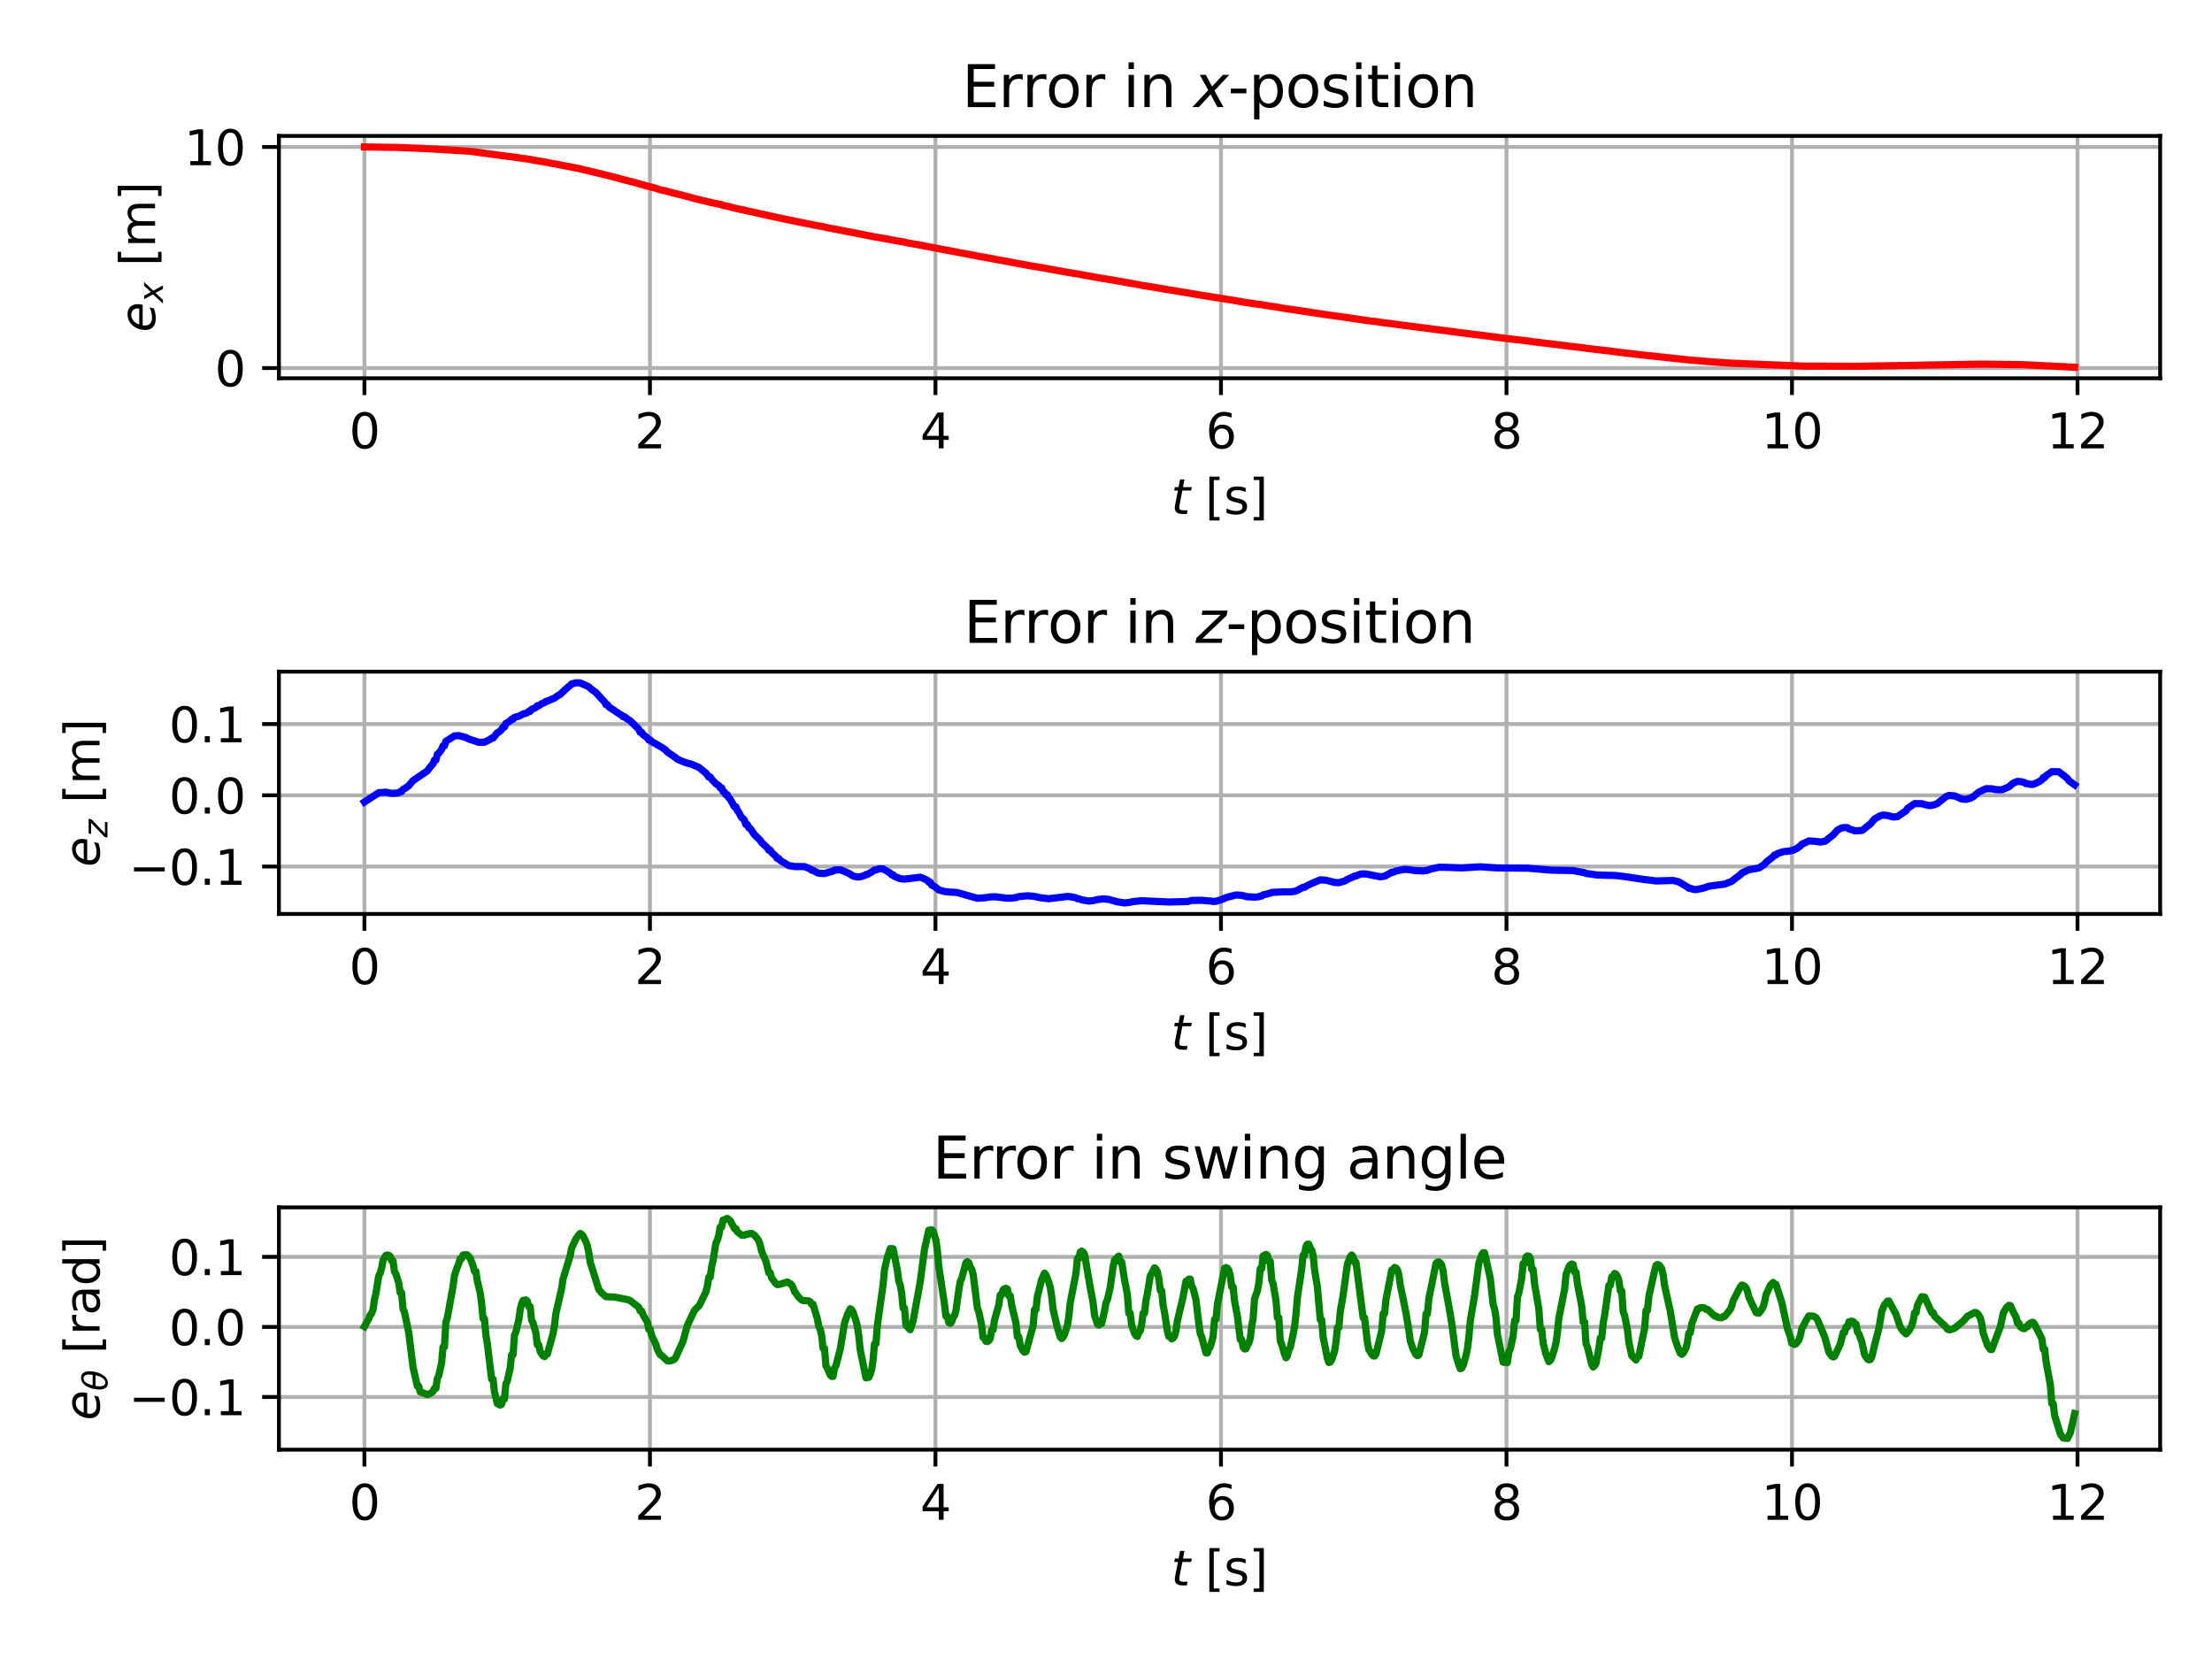 <?xml version="1.0" encoding="utf-8" standalone="no"?>
<!DOCTYPE svg PUBLIC "-//W3C//DTD SVG 1.1//EN"
  "http://www.w3.org/Graphics/SVG/1.1/DTD/svg11.dtd">
<svg xmlns:xlink="http://www.w3.org/1999/xlink" width="460.8pt" height="345.6pt" viewBox="0 0 460.8 345.6" xmlns="http://www.w3.org/2000/svg" version="1.1">
 <defs>
  <style type="text/css">*{stroke-linejoin: round; stroke-linecap: butt}</style>
 </defs>
 <g id="figure_1">
  <g id="patch_1">
   <path d="M 0 345.6 
L 460.8 345.6 
L 460.8 0 
L 0 0 
z
" style="fill: #ffffff"/>
  </g>
  <g id="axes_1">
   <g id="patch_2">
    <path d="M 58.106 78.797 
L 450 78.797 
L 450 28.32 
L 58.106 28.32 
z
" style="fill: #ffffff"/>
   </g>
   <g id="matplotlib.axis_1">
    <g id="xtick_1">
     <g id="line2d_1">
      <path d="M 75.919 78.797 
L 75.919 28.32 
" clip-path="url(#p58723cff00)" style="fill: none; stroke: #b0b0b0; stroke-width: 0.8; stroke-linecap: square"/>
     </g>
     <g id="line2d_2">
      <defs>
       <path id="m1ab8dc0cc7" d="M 0 0 
L 0 3.5 
" style="stroke: #000000; stroke-width: 0.8"/>
      </defs>
      <g>
       <use xlink:href="#m1ab8dc0cc7" x="75.919" y="78.797" style="stroke: #000000; stroke-width: 0.8"/>
      </g>
     </g>
     <g id="text_1">
      <!-- 0 -->
      <g transform="translate(72.738 93.396)scale(0.1 -0.1)">
       <defs>
        <path id="DejaVuSans-30" d="M 2034 4250 
Q 1547 4250 1301 3770 
Q 1056 3291 1056 2328 
Q 1056 1369 1301 889 
Q 1547 409 2034 409 
Q 2525 409 2770 889 
Q 3016 1369 3016 2328 
Q 3016 3291 2770 3770 
Q 2525 4250 2034 4250 
z
M 2034 4750 
Q 2819 4750 3233 4129 
Q 3647 3509 3647 2328 
Q 3647 1150 3233 529 
Q 2819 -91 2034 -91 
Q 1250 -91 836 529 
Q 422 1150 422 2328 
Q 422 3509 836 4129 
Q 1250 4750 2034 4750 
z
" transform="scale(0.016)"/>
       </defs>
       <use xlink:href="#DejaVuSans-30"/>
      </g>
     </g>
    </g>
    <g id="xtick_2">
     <g id="line2d_3">
      <path d="M 135.396 78.797 
L 135.396 28.32 
" clip-path="url(#p58723cff00)" style="fill: none; stroke: #b0b0b0; stroke-width: 0.8; stroke-linecap: square"/>
     </g>
     <g id="line2d_4">
      <g>
       <use xlink:href="#m1ab8dc0cc7" x="135.396" y="78.797" style="stroke: #000000; stroke-width: 0.8"/>
      </g>
     </g>
     <g id="text_2">
      <!-- 2 -->
      <g transform="translate(132.215 93.396)scale(0.1 -0.1)">
       <defs>
        <path id="DejaVuSans-32" d="M 1228 531 
L 3431 531 
L 3431 0 
L 469 0 
L 469 531 
Q 828 903 1448 1529 
Q 2069 2156 2228 2338 
Q 2531 2678 2651 2914 
Q 2772 3150 2772 3378 
Q 2772 3750 2511 3984 
Q 2250 4219 1831 4219 
Q 1534 4219 1204 4116 
Q 875 4013 500 3803 
L 500 4441 
Q 881 4594 1212 4672 
Q 1544 4750 1819 4750 
Q 2544 4750 2975 4387 
Q 3406 4025 3406 3419 
Q 3406 3131 3298 2873 
Q 3191 2616 2906 2266 
Q 2828 2175 2409 1742 
Q 1991 1309 1228 531 
z
" transform="scale(0.016)"/>
       </defs>
       <use xlink:href="#DejaVuSans-32"/>
      </g>
     </g>
    </g>
    <g id="xtick_3">
     <g id="line2d_5">
      <path d="M 194.873 78.797 
L 194.873 28.32 
" clip-path="url(#p58723cff00)" style="fill: none; stroke: #b0b0b0; stroke-width: 0.8; stroke-linecap: square"/>
     </g>
     <g id="line2d_6">
      <g>
       <use xlink:href="#m1ab8dc0cc7" x="194.873" y="78.797" style="stroke: #000000; stroke-width: 0.8"/>
      </g>
     </g>
     <g id="text_3">
      <!-- 4 -->
      <g transform="translate(191.692 93.396)scale(0.1 -0.1)">
       <defs>
        <path id="DejaVuSans-34" d="M 2419 4116 
L 825 1625 
L 2419 1625 
L 2419 4116 
z
M 2253 4666 
L 3047 4666 
L 3047 1625 
L 3713 1625 
L 3713 1100 
L 3047 1100 
L 3047 0 
L 2419 0 
L 2419 1100 
L 313 1100 
L 313 1709 
L 2253 4666 
z
" transform="scale(0.016)"/>
       </defs>
       <use xlink:href="#DejaVuSans-34"/>
      </g>
     </g>
    </g>
    <g id="xtick_4">
     <g id="line2d_7">
      <path d="M 254.35 78.797 
L 254.35 28.32 
" clip-path="url(#p58723cff00)" style="fill: none; stroke: #b0b0b0; stroke-width: 0.8; stroke-linecap: square"/>
     </g>
     <g id="line2d_8">
      <g>
       <use xlink:href="#m1ab8dc0cc7" x="254.35" y="78.797" style="stroke: #000000; stroke-width: 0.8"/>
      </g>
     </g>
     <g id="text_4">
      <!-- 6 -->
      <g transform="translate(251.169 93.396)scale(0.1 -0.1)">
       <defs>
        <path id="DejaVuSans-36" d="M 2113 2584 
Q 1688 2584 1439 2293 
Q 1191 2003 1191 1497 
Q 1191 994 1439 701 
Q 1688 409 2113 409 
Q 2538 409 2786 701 
Q 3034 994 3034 1497 
Q 3034 2003 2786 2293 
Q 2538 2584 2113 2584 
z
M 3366 4563 
L 3366 3988 
Q 3128 4100 2886 4159 
Q 2644 4219 2406 4219 
Q 1781 4219 1451 3797 
Q 1122 3375 1075 2522 
Q 1259 2794 1537 2939 
Q 1816 3084 2150 3084 
Q 2853 3084 3261 2657 
Q 3669 2231 3669 1497 
Q 3669 778 3244 343 
Q 2819 -91 2113 -91 
Q 1303 -91 875 529 
Q 447 1150 447 2328 
Q 447 3434 972 4092 
Q 1497 4750 2381 4750 
Q 2619 4750 2861 4703 
Q 3103 4656 3366 4563 
z
" transform="scale(0.016)"/>
       </defs>
       <use xlink:href="#DejaVuSans-36"/>
      </g>
     </g>
    </g>
    <g id="xtick_5">
     <g id="line2d_9">
      <path d="M 313.827 78.797 
L 313.827 28.32 
" clip-path="url(#p58723cff00)" style="fill: none; stroke: #b0b0b0; stroke-width: 0.8; stroke-linecap: square"/>
     </g>
     <g id="line2d_10">
      <g>
       <use xlink:href="#m1ab8dc0cc7" x="313.827" y="78.797" style="stroke: #000000; stroke-width: 0.8"/>
      </g>
     </g>
     <g id="text_5">
      <!-- 8 -->
      <g transform="translate(310.646 93.396)scale(0.1 -0.1)">
       <defs>
        <path id="DejaVuSans-38" d="M 2034 2216 
Q 1584 2216 1326 1975 
Q 1069 1734 1069 1313 
Q 1069 891 1326 650 
Q 1584 409 2034 409 
Q 2484 409 2743 651 
Q 3003 894 3003 1313 
Q 3003 1734 2745 1975 
Q 2488 2216 2034 2216 
z
M 1403 2484 
Q 997 2584 770 2862 
Q 544 3141 544 3541 
Q 544 4100 942 4425 
Q 1341 4750 2034 4750 
Q 2731 4750 3128 4425 
Q 3525 4100 3525 3541 
Q 3525 3141 3298 2862 
Q 3072 2584 2669 2484 
Q 3125 2378 3379 2068 
Q 3634 1759 3634 1313 
Q 3634 634 3220 271 
Q 2806 -91 2034 -91 
Q 1263 -91 848 271 
Q 434 634 434 1313 
Q 434 1759 690 2068 
Q 947 2378 1403 2484 
z
M 1172 3481 
Q 1172 3119 1398 2916 
Q 1625 2713 2034 2713 
Q 2441 2713 2670 2916 
Q 2900 3119 2900 3481 
Q 2900 3844 2670 4047 
Q 2441 4250 2034 4250 
Q 1625 4250 1398 4047 
Q 1172 3844 1172 3481 
z
" transform="scale(0.016)"/>
       </defs>
       <use xlink:href="#DejaVuSans-38"/>
      </g>
     </g>
    </g>
    <g id="xtick_6">
     <g id="line2d_11">
      <path d="M 373.304 78.797 
L 373.304 28.32 
" clip-path="url(#p58723cff00)" style="fill: none; stroke: #b0b0b0; stroke-width: 0.8; stroke-linecap: square"/>
     </g>
     <g id="line2d_12">
      <g>
       <use xlink:href="#m1ab8dc0cc7" x="373.304" y="78.797" style="stroke: #000000; stroke-width: 0.8"/>
      </g>
     </g>
     <g id="text_6">
      <!-- 10 -->
      <g transform="translate(366.942 93.396)scale(0.1 -0.1)">
       <defs>
        <path id="DejaVuSans-31" d="M 794 531 
L 1825 531 
L 1825 4091 
L 703 3866 
L 703 4441 
L 1819 4666 
L 2450 4666 
L 2450 531 
L 3481 531 
L 3481 0 
L 794 0 
L 794 531 
z
" transform="scale(0.016)"/>
       </defs>
       <use xlink:href="#DejaVuSans-31"/>
       <use xlink:href="#DejaVuSans-30" x="63.623"/>
      </g>
     </g>
    </g>
    <g id="xtick_7">
     <g id="line2d_13">
      <path d="M 432.781 78.797 
L 432.781 28.32 
" clip-path="url(#p58723cff00)" style="fill: none; stroke: #b0b0b0; stroke-width: 0.8; stroke-linecap: square"/>
     </g>
     <g id="line2d_14">
      <g>
       <use xlink:href="#m1ab8dc0cc7" x="432.781" y="78.797" style="stroke: #000000; stroke-width: 0.8"/>
      </g>
     </g>
     <g id="text_7">
      <!-- 12 -->
      <g transform="translate(426.419 93.396)scale(0.1 -0.1)">
       <use xlink:href="#DejaVuSans-31"/>
       <use xlink:href="#DejaVuSans-32" x="63.623"/>
      </g>
     </g>
    </g>
    <g id="text_8">
     <!-- $t$ [s] -->
     <g transform="translate(243.953 107.074)scale(0.1 -0.1)">
      <defs>
       <path id="DejaVuSans-Oblique-74" d="M 2706 3500 
L 2619 3053 
L 1472 3053 
L 1100 1153 
Q 1081 1047 1072 975 
Q 1063 903 1063 863 
Q 1063 663 1183 572 
Q 1303 481 1569 481 
L 2150 481 
L 2053 0 
L 1503 0 
Q 991 0 739 200 
Q 488 400 488 806 
Q 488 878 497 964 
Q 506 1050 525 1153 
L 897 3053 
L 409 3053 
L 500 3500 
L 978 3500 
L 1172 4494 
L 1747 4494 
L 1556 3500 
L 2706 3500 
z
" transform="scale(0.016)"/>
       <path id="DejaVuSans-20" transform="scale(0.016)"/>
       <path id="DejaVuSans-5b" d="M 550 4863 
L 1875 4863 
L 1875 4416 
L 1125 4416 
L 1125 -397 
L 1875 -397 
L 1875 -844 
L 550 -844 
L 550 4863 
z
" transform="scale(0.016)"/>
       <path id="DejaVuSans-73" d="M 2834 3397 
L 2834 2853 
Q 2591 2978 2328 3040 
Q 2066 3103 1784 3103 
Q 1356 3103 1142 2972 
Q 928 2841 928 2578 
Q 928 2378 1081 2264 
Q 1234 2150 1697 2047 
L 1894 2003 
Q 2506 1872 2764 1633 
Q 3022 1394 3022 966 
Q 3022 478 2636 193 
Q 2250 -91 1575 -91 
Q 1294 -91 989 -36 
Q 684 19 347 128 
L 347 722 
Q 666 556 975 473 
Q 1284 391 1588 391 
Q 1994 391 2212 530 
Q 2431 669 2431 922 
Q 2431 1156 2273 1281 
Q 2116 1406 1581 1522 
L 1381 1569 
Q 847 1681 609 1914 
Q 372 2147 372 2553 
Q 372 3047 722 3315 
Q 1072 3584 1716 3584 
Q 2034 3584 2315 3537 
Q 2597 3491 2834 3397 
z
" transform="scale(0.016)"/>
       <path id="DejaVuSans-5d" d="M 1947 4863 
L 1947 -844 
L 622 -844 
L 622 -397 
L 1369 -397 
L 1369 4416 
L 622 4416 
L 622 4863 
L 1947 4863 
z
" transform="scale(0.016)"/>
      </defs>
      <use xlink:href="#DejaVuSans-Oblique-74" transform="translate(0 0.016)"/>
      <use xlink:href="#DejaVuSans-20" transform="translate(39.209 0.016)"/>
      <use xlink:href="#DejaVuSans-5b" transform="translate(70.996 0.016)"/>
      <use xlink:href="#DejaVuSans-73" transform="translate(110.01 0.016)"/>
      <use xlink:href="#DejaVuSans-5d" transform="translate(162.109 0.016)"/>
     </g>
    </g>
   </g>
   <g id="matplotlib.axis_2">
    <g id="ytick_1">
     <g id="line2d_15">
      <path d="M 58.106 76.669 
L 450 76.669 
" clip-path="url(#p58723cff00)" style="fill: none; stroke: #b0b0b0; stroke-width: 0.8; stroke-linecap: square"/>
     </g>
     <g id="line2d_16">
      <defs>
       <path id="m8598020207" d="M 0 0 
L -3.5 0 
" style="stroke: #000000; stroke-width: 0.8"/>
      </defs>
      <g>
       <use xlink:href="#m8598020207" x="58.106" y="76.669" style="stroke: #000000; stroke-width: 0.8"/>
      </g>
     </g>
     <g id="text_9">
      <!-- 0 -->
      <g transform="translate(44.743 80.468)scale(0.1 -0.1)">
       <use xlink:href="#DejaVuSans-30"/>
      </g>
     </g>
    </g>
    <g id="ytick_2">
     <g id="line2d_17">
      <path d="M 58.106 30.614 
L 450 30.614 
" clip-path="url(#p58723cff00)" style="fill: none; stroke: #b0b0b0; stroke-width: 0.8; stroke-linecap: square"/>
     </g>
     <g id="line2d_18">
      <g>
       <use xlink:href="#m8598020207" x="58.106" y="30.614" style="stroke: #000000; stroke-width: 0.8"/>
      </g>
     </g>
     <g id="text_10">
      <!-- 10 -->
      <g transform="translate(38.381 34.414)scale(0.1 -0.1)">
       <use xlink:href="#DejaVuSans-31"/>
       <use xlink:href="#DejaVuSans-30" x="63.623"/>
      </g>
     </g>
    </g>
    <g id="text_11">
     <!-- $e_x$ [m] -->
     <g transform="translate(32.301 69.209)rotate(-90)scale(0.1 -0.1)">
      <defs>
       <path id="DejaVuSans-Oblique-65" d="M 3078 2063 
Q 3088 2113 3092 2166 
Q 3097 2219 3097 2272 
Q 3097 2653 2873 2875 
Q 2650 3097 2266 3097 
Q 1838 3097 1509 2826 
Q 1181 2556 1013 2059 
L 3078 2063 
z
M 3578 1613 
L 903 1613 
Q 884 1494 878 1425 
Q 872 1356 872 1306 
Q 872 872 1139 634 
Q 1406 397 1894 397 
Q 2269 397 2603 481 
Q 2938 566 3225 728 
L 3116 159 
Q 2806 34 2476 -28 
Q 2147 -91 1806 -91 
Q 1078 -91 686 257 
Q 294 606 294 1247 
Q 294 1794 489 2264 
Q 684 2734 1063 3103 
Q 1306 3334 1642 3459 
Q 1978 3584 2356 3584 
Q 2950 3584 3301 3228 
Q 3653 2872 3653 2272 
Q 3653 2128 3634 1964 
Q 3616 1800 3578 1613 
z
" transform="scale(0.016)"/>
       <path id="DejaVuSans-Oblique-78" d="M 3841 3500 
L 2234 1784 
L 3219 0 
L 2559 0 
L 1819 1388 
L 531 0 
L -166 0 
L 1556 1844 
L 641 3500 
L 1300 3500 
L 1972 2234 
L 3144 3500 
L 3841 3500 
z
" transform="scale(0.016)"/>
       <path id="DejaVuSans-6d" d="M 3328 2828 
Q 3544 3216 3844 3400 
Q 4144 3584 4550 3584 
Q 5097 3584 5394 3201 
Q 5691 2819 5691 2113 
L 5691 0 
L 5113 0 
L 5113 2094 
Q 5113 2597 4934 2840 
Q 4756 3084 4391 3084 
Q 3944 3084 3684 2787 
Q 3425 2491 3425 1978 
L 3425 0 
L 2847 0 
L 2847 2094 
Q 2847 2600 2669 2842 
Q 2491 3084 2119 3084 
Q 1678 3084 1418 2786 
Q 1159 2488 1159 1978 
L 1159 0 
L 581 0 
L 581 3500 
L 1159 3500 
L 1159 2956 
Q 1356 3278 1631 3431 
Q 1906 3584 2284 3584 
Q 2666 3584 2933 3390 
Q 3200 3197 3328 2828 
z
" transform="scale(0.016)"/>
      </defs>
      <use xlink:href="#DejaVuSans-Oblique-65" transform="translate(0 0.016)"/>
      <use xlink:href="#DejaVuSans-Oblique-78" transform="translate(61.523 -16.391)scale(0.7)"/>
      <use xlink:href="#DejaVuSans-20" transform="translate(105.684 0.016)"/>
      <use xlink:href="#DejaVuSans-5b" transform="translate(137.471 0.016)"/>
      <use xlink:href="#DejaVuSans-6d" transform="translate(176.484 0.016)"/>
      <use xlink:href="#DejaVuSans-5d" transform="translate(273.896 0.016)"/>
     </g>
    </g>
   </g>
   <g id="line2d_19">
    <path d="M 75.919 30.614 
L 83.063 30.72 
L 88.718 30.959 
L 97.944 31.517 
L 110.445 33.205 
L 111.04 33.346 
L 113.421 33.744 
L 114.016 33.85 
L 114.909 34.02 
L 116.993 34.412 
L 117.886 34.592 
L 120.564 35.101 
L 125.624 36.319 
L 127.708 36.83 
L 130.684 37.634 
L 133.065 38.242 
L 133.363 38.405 
L 133.66 38.405 
L 134.256 38.601 
L 136.637 39.224 
L 137.529 39.55 
L 138.422 39.711 
L 140.208 40.188 
L 142.292 40.712 
L 144.97 41.428 
L 147.351 42 
L 148.244 42.223 
L 150.328 42.637 
L 150.625 42.803 
L 151.518 42.941 
L 152.709 43.271 
L 154.495 43.681 
L 155.09 43.762 
L 155.388 43.896 
L 155.983 44.004 
L 156.578 44.111 
L 157.471 44.324 
L 159.852 44.85 
L 160.745 45.057 
L 163.126 45.561 
L 165.805 46.128 
L 168.781 46.713 
L 169.674 46.909 
L 171.757 47.273 
L 172.353 47.441 
L 175.329 47.994 
L 176.222 48.175 
L 178.901 48.682 
L 179.793 48.865 
L 182.175 49.347 
L 182.77 49.432 
L 185.448 49.909 
L 186.341 50.09 
L 188.425 50.433 
L 189.02 50.591 
L 191.996 51.114 
L 192.889 51.289 
L 195.27 51.744 
L 196.163 51.93 
L 199.14 52.473 
L 200.33 52.716 
L 202.711 53.143 
L 203.902 53.394 
L 206.283 53.818 
L 206.878 53.927 
L 207.771 54.1 
L 209.854 54.471 
L 210.45 54.582 
L 211.343 54.759 
L 213.724 55.193 
L 214.617 55.36 
L 217.593 55.861 
L 218.486 56.031 
L 220.867 56.458 
L 221.76 56.623 
L 224.141 57.009 
L 224.736 57.112 
L 225.629 57.279 
L 228.308 57.766 
L 230.986 58.217 
L 233.07 58.565 
L 233.665 58.669 
L 234.558 58.838 
L 236.939 59.253 
L 238.13 59.492 
L 238.725 59.571 
L 241.404 60.014 
L 242.296 60.178 
L 246.463 60.855 
L 250.333 61.514 
L 254.797 62.219 
L 255.988 62.412 
L 259.857 63.068 
L 261.047 63.232 
L 261.643 63.34 
L 262.833 63.467 
L 263.428 63.597 
L 266.405 64.036 
L 267 64.167 
L 271.167 64.78 
L 272.357 64.955 
L 275.929 65.503 
L 280.096 66.085 
L 281.584 66.299 
L 285.156 66.83 
L 286.644 66.992 
L 288.132 67.225 
L 289.025 67.317 
L 292.597 67.798 
L 298.847 68.594 
L 300.037 68.748 
L 304.204 69.302 
L 305.395 69.448 
L 309.264 69.921 
L 310.752 70.124 
L 313.729 70.506 
L 314.621 70.606 
L 318.788 71.091 
L 319.681 71.229 
L 325.931 71.978 
L 326.824 72.107 
L 330.098 72.488 
L 330.694 72.595 
L 336.051 73.202 
L 336.646 73.302 
L 340.813 73.79 
L 341.706 73.908 
L 346.468 74.408 
L 347.956 74.568 
L 351.826 74.986 
L 353.016 75.079 
L 357.183 75.427 
L 358.671 75.52 
L 361.052 75.678 
L 375.636 76.264 
L 386.649 76.306 
L 412.84 75.853 
L 421.174 75.959 
L 426.829 76.236 
L 432.187 76.503 
L 432.187 76.503 
" clip-path="url(#p58723cff00)" style="fill: none; stroke: #ff0000; stroke-width: 1.5; stroke-linecap: square"/>
   </g>
   <g id="patch_3">
    <path d="M 58.106 78.797 
L 58.106 28.32 
" style="fill: none; stroke: #000000; stroke-width: 0.8; stroke-linejoin: miter; stroke-linecap: square"/>
   </g>
   <g id="patch_4">
    <path d="M 450 78.797 
L 450 28.32 
" style="fill: none; stroke: #000000; stroke-width: 0.8; stroke-linejoin: miter; stroke-linecap: square"/>
   </g>
   <g id="patch_5">
    <path d="M 58.106 78.797 
L 450 78.797 
" style="fill: none; stroke: #000000; stroke-width: 0.8; stroke-linejoin: miter; stroke-linecap: square"/>
   </g>
   <g id="patch_6">
    <path d="M 58.106 28.32 
L 450 28.32 
" style="fill: none; stroke: #000000; stroke-width: 0.8; stroke-linejoin: miter; stroke-linecap: square"/>
   </g>
   <g id="text_12">
    <!-- Error in $x$-position -->
    <g transform="translate(200.413 22.32)scale(0.12 -0.12)">
     <defs>
      <path id="DejaVuSans-45" d="M 628 4666 
L 3578 4666 
L 3578 4134 
L 1259 4134 
L 1259 2753 
L 3481 2753 
L 3481 2222 
L 1259 2222 
L 1259 531 
L 3634 531 
L 3634 0 
L 628 0 
L 628 4666 
z
" transform="scale(0.016)"/>
      <path id="DejaVuSans-72" d="M 2631 2963 
Q 2534 3019 2420 3045 
Q 2306 3072 2169 3072 
Q 1681 3072 1420 2755 
Q 1159 2438 1159 1844 
L 1159 0 
L 581 0 
L 581 3500 
L 1159 3500 
L 1159 2956 
Q 1341 3275 1631 3429 
Q 1922 3584 2338 3584 
Q 2397 3584 2469 3576 
Q 2541 3569 2628 3553 
L 2631 2963 
z
" transform="scale(0.016)"/>
      <path id="DejaVuSans-6f" d="M 1959 3097 
Q 1497 3097 1228 2736 
Q 959 2375 959 1747 
Q 959 1119 1226 758 
Q 1494 397 1959 397 
Q 2419 397 2687 759 
Q 2956 1122 2956 1747 
Q 2956 2369 2687 2733 
Q 2419 3097 1959 3097 
z
M 1959 3584 
Q 2709 3584 3137 3096 
Q 3566 2609 3566 1747 
Q 3566 888 3137 398 
Q 2709 -91 1959 -91 
Q 1206 -91 779 398 
Q 353 888 353 1747 
Q 353 2609 779 3096 
Q 1206 3584 1959 3584 
z
" transform="scale(0.016)"/>
      <path id="DejaVuSans-69" d="M 603 3500 
L 1178 3500 
L 1178 0 
L 603 0 
L 603 3500 
z
M 603 4863 
L 1178 4863 
L 1178 4134 
L 603 4134 
L 603 4863 
z
" transform="scale(0.016)"/>
      <path id="DejaVuSans-6e" d="M 3513 2113 
L 3513 0 
L 2938 0 
L 2938 2094 
Q 2938 2591 2744 2837 
Q 2550 3084 2163 3084 
Q 1697 3084 1428 2787 
Q 1159 2491 1159 1978 
L 1159 0 
L 581 0 
L 581 3500 
L 1159 3500 
L 1159 2956 
Q 1366 3272 1645 3428 
Q 1925 3584 2291 3584 
Q 2894 3584 3203 3211 
Q 3513 2838 3513 2113 
z
" transform="scale(0.016)"/>
      <path id="DejaVuSans-2d" d="M 313 2009 
L 1997 2009 
L 1997 1497 
L 313 1497 
L 313 2009 
z
" transform="scale(0.016)"/>
      <path id="DejaVuSans-70" d="M 1159 525 
L 1159 -1331 
L 581 -1331 
L 581 3500 
L 1159 3500 
L 1159 2969 
Q 1341 3281 1617 3432 
Q 1894 3584 2278 3584 
Q 2916 3584 3314 3078 
Q 3713 2572 3713 1747 
Q 3713 922 3314 415 
Q 2916 -91 2278 -91 
Q 1894 -91 1617 61 
Q 1341 213 1159 525 
z
M 3116 1747 
Q 3116 2381 2855 2742 
Q 2594 3103 2138 3103 
Q 1681 3103 1420 2742 
Q 1159 2381 1159 1747 
Q 1159 1113 1420 752 
Q 1681 391 2138 391 
Q 2594 391 2855 752 
Q 3116 1113 3116 1747 
z
" transform="scale(0.016)"/>
      <path id="DejaVuSans-74" d="M 1172 4494 
L 1172 3500 
L 2356 3500 
L 2356 3053 
L 1172 3053 
L 1172 1153 
Q 1172 725 1289 603 
Q 1406 481 1766 481 
L 2356 481 
L 2356 0 
L 1766 0 
Q 1100 0 847 248 
Q 594 497 594 1153 
L 594 3053 
L 172 3053 
L 172 3500 
L 594 3500 
L 594 4494 
L 1172 4494 
z
" transform="scale(0.016)"/>
     </defs>
     <use xlink:href="#DejaVuSans-45" transform="translate(0 0.016)"/>
     <use xlink:href="#DejaVuSans-72" transform="translate(63.184 0.016)"/>
     <use xlink:href="#DejaVuSans-72" transform="translate(104.297 0.016)"/>
     <use xlink:href="#DejaVuSans-6f" transform="translate(145.41 0.016)"/>
     <use xlink:href="#DejaVuSans-72" transform="translate(206.592 0.016)"/>
     <use xlink:href="#DejaVuSans-20" transform="translate(247.705 0.016)"/>
     <use xlink:href="#DejaVuSans-69" transform="translate(279.492 0.016)"/>
     <use xlink:href="#DejaVuSans-6e" transform="translate(307.275 0.016)"/>
     <use xlink:href="#DejaVuSans-20" transform="translate(370.654 0.016)"/>
     <use xlink:href="#DejaVuSans-Oblique-78" transform="translate(402.441 0.016)"/>
     <use xlink:href="#DejaVuSans-2d" transform="translate(461.621 0.016)"/>
     <use xlink:href="#DejaVuSans-70" transform="translate(497.705 0.016)"/>
     <use xlink:href="#DejaVuSans-6f" transform="translate(561.182 0.016)"/>
     <use xlink:href="#DejaVuSans-73" transform="translate(622.363 0.016)"/>
     <use xlink:href="#DejaVuSans-69" transform="translate(674.463 0.016)"/>
     <use xlink:href="#DejaVuSans-74" transform="translate(702.246 0.016)"/>
     <use xlink:href="#DejaVuSans-69" transform="translate(741.455 0.016)"/>
     <use xlink:href="#DejaVuSans-6f" transform="translate(769.238 0.016)"/>
     <use xlink:href="#DejaVuSans-6e" transform="translate(830.42 0.016)"/>
    </g>
   </g>
  </g>
  <g id="axes_2">
   <g id="patch_7">
    <path d="M 58.106 190.398 
L 450 190.398 
L 450 139.92 
L 58.106 139.92 
z
" style="fill: #ffffff"/>
   </g>
   <g id="matplotlib.axis_3">
    <g id="xtick_8">
     <g id="line2d_20">
      <path d="M 75.919 190.398 
L 75.919 139.92 
" clip-path="url(#pf7d18b5c85)" style="fill: none; stroke: #b0b0b0; stroke-width: 0.8; stroke-linecap: square"/>
     </g>
     <g id="line2d_21">
      <g>
       <use xlink:href="#m1ab8dc0cc7" x="75.919" y="190.398" style="stroke: #000000; stroke-width: 0.8"/>
      </g>
     </g>
     <g id="text_13">
      <!-- 0 -->
      <g transform="translate(72.738 204.996)scale(0.1 -0.1)">
       <use xlink:href="#DejaVuSans-30"/>
      </g>
     </g>
    </g>
    <g id="xtick_9">
     <g id="line2d_22">
      <path d="M 135.396 190.398 
L 135.396 139.92 
" clip-path="url(#pf7d18b5c85)" style="fill: none; stroke: #b0b0b0; stroke-width: 0.8; stroke-linecap: square"/>
     </g>
     <g id="line2d_23">
      <g>
       <use xlink:href="#m1ab8dc0cc7" x="135.396" y="190.398" style="stroke: #000000; stroke-width: 0.8"/>
      </g>
     </g>
     <g id="text_14">
      <!-- 2 -->
      <g transform="translate(132.215 204.996)scale(0.1 -0.1)">
       <use xlink:href="#DejaVuSans-32"/>
      </g>
     </g>
    </g>
    <g id="xtick_10">
     <g id="line2d_24">
      <path d="M 194.873 190.398 
L 194.873 139.92 
" clip-path="url(#pf7d18b5c85)" style="fill: none; stroke: #b0b0b0; stroke-width: 0.8; stroke-linecap: square"/>
     </g>
     <g id="line2d_25">
      <g>
       <use xlink:href="#m1ab8dc0cc7" x="194.873" y="190.398" style="stroke: #000000; stroke-width: 0.8"/>
      </g>
     </g>
     <g id="text_15">
      <!-- 4 -->
      <g transform="translate(191.692 204.996)scale(0.1 -0.1)">
       <use xlink:href="#DejaVuSans-34"/>
      </g>
     </g>
    </g>
    <g id="xtick_11">
     <g id="line2d_26">
      <path d="M 254.35 190.398 
L 254.35 139.92 
" clip-path="url(#pf7d18b5c85)" style="fill: none; stroke: #b0b0b0; stroke-width: 0.8; stroke-linecap: square"/>
     </g>
     <g id="line2d_27">
      <g>
       <use xlink:href="#m1ab8dc0cc7" x="254.35" y="190.398" style="stroke: #000000; stroke-width: 0.8"/>
      </g>
     </g>
     <g id="text_16">
      <!-- 6 -->
      <g transform="translate(251.169 204.996)scale(0.1 -0.1)">
       <use xlink:href="#DejaVuSans-36"/>
      </g>
     </g>
    </g>
    <g id="xtick_12">
     <g id="line2d_28">
      <path d="M 313.827 190.398 
L 313.827 139.92 
" clip-path="url(#pf7d18b5c85)" style="fill: none; stroke: #b0b0b0; stroke-width: 0.8; stroke-linecap: square"/>
     </g>
     <g id="line2d_29">
      <g>
       <use xlink:href="#m1ab8dc0cc7" x="313.827" y="190.398" style="stroke: #000000; stroke-width: 0.8"/>
      </g>
     </g>
     <g id="text_17">
      <!-- 8 -->
      <g transform="translate(310.646 204.996)scale(0.1 -0.1)">
       <use xlink:href="#DejaVuSans-38"/>
      </g>
     </g>
    </g>
    <g id="xtick_13">
     <g id="line2d_30">
      <path d="M 373.304 190.398 
L 373.304 139.92 
" clip-path="url(#pf7d18b5c85)" style="fill: none; stroke: #b0b0b0; stroke-width: 0.8; stroke-linecap: square"/>
     </g>
     <g id="line2d_31">
      <g>
       <use xlink:href="#m1ab8dc0cc7" x="373.304" y="190.398" style="stroke: #000000; stroke-width: 0.8"/>
      </g>
     </g>
     <g id="text_18">
      <!-- 10 -->
      <g transform="translate(366.942 204.996)scale(0.1 -0.1)">
       <use xlink:href="#DejaVuSans-31"/>
       <use xlink:href="#DejaVuSans-30" x="63.623"/>
      </g>
     </g>
    </g>
    <g id="xtick_14">
     <g id="line2d_32">
      <path d="M 432.781 190.398 
L 432.781 139.92 
" clip-path="url(#pf7d18b5c85)" style="fill: none; stroke: #b0b0b0; stroke-width: 0.8; stroke-linecap: square"/>
     </g>
     <g id="line2d_33">
      <g>
       <use xlink:href="#m1ab8dc0cc7" x="432.781" y="190.398" style="stroke: #000000; stroke-width: 0.8"/>
      </g>
     </g>
     <g id="text_19">
      <!-- 12 -->
      <g transform="translate(426.419 204.996)scale(0.1 -0.1)">
       <use xlink:href="#DejaVuSans-31"/>
       <use xlink:href="#DejaVuSans-32" x="63.623"/>
      </g>
     </g>
    </g>
    <g id="text_20">
     <!-- $t$ [s] -->
     <g transform="translate(243.953 218.674)scale(0.1 -0.1)">
      <use xlink:href="#DejaVuSans-Oblique-74" transform="translate(0 0.016)"/>
      <use xlink:href="#DejaVuSans-20" transform="translate(39.209 0.016)"/>
      <use xlink:href="#DejaVuSans-5b" transform="translate(70.996 0.016)"/>
      <use xlink:href="#DejaVuSans-73" transform="translate(110.01 0.016)"/>
      <use xlink:href="#DejaVuSans-5d" transform="translate(162.109 0.016)"/>
     </g>
    </g>
   </g>
   <g id="matplotlib.axis_4">
    <g id="ytick_3">
     <g id="line2d_34">
      <path d="M 58.106 180.52 
L 450 180.52 
" clip-path="url(#pf7d18b5c85)" style="fill: none; stroke: #b0b0b0; stroke-width: 0.8; stroke-linecap: square"/>
     </g>
     <g id="line2d_35">
      <g>
       <use xlink:href="#m8598020207" x="58.106" y="180.52" style="stroke: #000000; stroke-width: 0.8"/>
      </g>
     </g>
     <g id="text_21">
      <!-- −0.1 -->
      <g transform="translate(26.823 184.32)scale(0.1 -0.1)">
       <defs>
        <path id="DejaVuSans-2212" d="M 678 2272 
L 4684 2272 
L 4684 1741 
L 678 1741 
L 678 2272 
z
" transform="scale(0.016)"/>
        <path id="DejaVuSans-2e" d="M 684 794 
L 1344 794 
L 1344 0 
L 684 0 
L 684 794 
z
" transform="scale(0.016)"/>
       </defs>
       <use xlink:href="#DejaVuSans-2212"/>
       <use xlink:href="#DejaVuSans-30" x="83.789"/>
       <use xlink:href="#DejaVuSans-2e" x="147.412"/>
       <use xlink:href="#DejaVuSans-31" x="179.199"/>
      </g>
     </g>
    </g>
    <g id="ytick_4">
     <g id="line2d_36">
      <path d="M 58.106 165.678 
L 450 165.678 
" clip-path="url(#pf7d18b5c85)" style="fill: none; stroke: #b0b0b0; stroke-width: 0.8; stroke-linecap: square"/>
     </g>
     <g id="line2d_37">
      <g>
       <use xlink:href="#m8598020207" x="58.106" y="165.678" style="stroke: #000000; stroke-width: 0.8"/>
      </g>
     </g>
     <g id="text_22">
      <!-- 0.0 -->
      <g transform="translate(35.203 169.478)scale(0.1 -0.1)">
       <use xlink:href="#DejaVuSans-30"/>
       <use xlink:href="#DejaVuSans-2e" x="63.623"/>
       <use xlink:href="#DejaVuSans-30" x="95.41"/>
      </g>
     </g>
    </g>
    <g id="ytick_5">
     <g id="line2d_38">
      <path d="M 58.106 150.836 
L 450 150.836 
" clip-path="url(#pf7d18b5c85)" style="fill: none; stroke: #b0b0b0; stroke-width: 0.8; stroke-linecap: square"/>
     </g>
     <g id="line2d_39">
      <g>
       <use xlink:href="#m8598020207" x="58.106" y="150.836" style="stroke: #000000; stroke-width: 0.8"/>
      </g>
     </g>
     <g id="text_23">
      <!-- 0.1 -->
      <g transform="translate(35.203 154.635)scale(0.1 -0.1)">
       <use xlink:href="#DejaVuSans-30"/>
       <use xlink:href="#DejaVuSans-2e" x="63.623"/>
       <use xlink:href="#DejaVuSans-31" x="95.41"/>
      </g>
     </g>
    </g>
    <g id="text_24">
     <!-- $e_z$ [m] -->
     <g transform="translate(20.744 180.609)rotate(-90)scale(0.1 -0.1)">
      <defs>
       <path id="DejaVuSans-Oblique-7a" d="M 744 3500 
L 3475 3500 
L 3372 2975 
L 738 459 
L 2913 459 
L 2822 0 
L -19 0 
L 84 525 
L 2719 3041 
L 653 3041 
L 744 3500 
z
" transform="scale(0.016)"/>
      </defs>
      <use xlink:href="#DejaVuSans-Oblique-65" transform="translate(0 0.016)"/>
      <use xlink:href="#DejaVuSans-Oblique-7a" transform="translate(61.523 -16.391)scale(0.7)"/>
      <use xlink:href="#DejaVuSans-20" transform="translate(101.001 0.016)"/>
      <use xlink:href="#DejaVuSans-5b" transform="translate(132.788 0.016)"/>
      <use xlink:href="#DejaVuSans-6d" transform="translate(171.802 0.016)"/>
      <use xlink:href="#DejaVuSans-5d" transform="translate(269.214 0.016)"/>
     </g>
    </g>
   </g>
   <g id="line2d_40">
    <path d="M 75.919 167.074 
L 78.896 165.14 
L 80.384 165.027 
L 81.574 165.269 
L 82.765 165.21 
L 83.063 165.137 
L 83.36 164.921 
L 83.658 164.921 
L 83.955 164.437 
L 84.551 164.13 
L 85.146 163.671 
L 86.039 162.619 
L 89.015 160.597 
L 89.611 159.791 
L 90.206 159.122 
L 90.503 158.354 
L 90.801 158.354 
L 91.099 157.134 
L 91.396 156.931 
L 91.992 156.131 
L 92.289 155.38 
L 92.587 155.38 
L 92.884 154.431 
L 93.48 154.06 
L 94.67 153.305 
L 95.563 153.237 
L 97.051 153.627 
L 97.647 153.94 
L 99.73 154.638 
L 100.623 154.62 
L 100.921 154.62 
L 102.111 154.02 
L 102.409 153.764 
L 102.706 153.764 
L 103.599 152.647 
L 103.897 152.52 
L 104.492 151.994 
L 104.79 151.457 
L 105.087 151.457 
L 105.385 150.703 
L 105.98 150.369 
L 106.278 150.169 
L 106.576 149.828 
L 106.873 149.828 
L 107.171 149.449 
L 108.064 149.211 
L 108.957 148.743 
L 109.552 148.576 
L 109.85 148.454 
L 110.147 148.188 
L 110.445 148.188 
L 110.742 147.753 
L 111.338 147.528 
L 111.635 147.379 
L 111.933 147.017 
L 112.231 147.017 
L 112.826 146.612 
L 113.421 146.359 
L 113.719 146.085 
L 114.016 146.085 
L 114.612 145.795 
L 115.505 145.421 
L 116.1 144.998 
L 116.695 144.65 
L 118.183 143.258 
L 118.779 142.778 
L 119.076 142.485 
L 119.969 142.241 
L 120.862 142.256 
L 122.648 143.07 
L 123.243 143.612 
L 124.136 144.257 
L 125.624 145.899 
L 125.922 146.157 
L 126.219 146.779 
L 126.517 146.779 
L 126.815 147.237 
L 129.196 148.829 
L 129.493 148.963 
L 129.791 149.304 
L 130.089 149.304 
L 130.684 149.775 
L 131.279 150.143 
L 133.065 151.907 
L 133.363 152.55 
L 133.66 152.55 
L 133.958 153.039 
L 134.851 153.696 
L 135.148 154.158 
L 135.446 154.158 
L 135.744 154.473 
L 136.934 155.147 
L 137.827 155.664 
L 138.72 156.28 
L 139.018 156.664 
L 140.803 157.864 
L 141.101 158.164 
L 142.887 158.891 
L 144.077 159.201 
L 144.673 159.47 
L 145.566 159.846 
L 147.054 161.049 
L 147.649 161.858 
L 147.947 161.858 
L 148.244 162.337 
L 148.84 162.931 
L 149.137 163.285 
L 149.732 163.639 
L 150.03 164.12 
L 150.328 164.12 
L 150.625 164.879 
L 150.923 165.013 
L 151.221 165.574 
L 151.518 165.574 
L 151.816 166.18 
L 152.114 166.5 
L 153.006 168.076 
L 153.304 168.076 
L 153.602 168.828 
L 153.899 169.208 
L 154.495 170.344 
L 154.792 170.529 
L 155.09 170.896 
L 155.388 171.774 
L 155.685 171.774 
L 155.983 172.431 
L 156.28 172.588 
L 157.173 173.885 
L 158.364 175.03 
L 158.661 175.518 
L 159.852 176.612 
L 160.15 177.098 
L 160.447 177.098 
L 160.745 177.581 
L 161.638 178.396 
L 161.935 178.837 
L 162.233 178.837 
L 162.531 179.247 
L 164.317 180.316 
L 165.507 180.518 
L 167.59 180.529 
L 168.781 181.018 
L 169.079 181.285 
L 169.376 181.285 
L 169.972 181.662 
L 170.567 181.915 
L 171.757 181.974 
L 172.353 181.796 
L 173.543 181.469 
L 173.841 181.255 
L 175.031 181.187 
L 175.627 181.408 
L 176.817 181.933 
L 177.71 182.497 
L 178.603 182.686 
L 179.198 182.653 
L 180.091 182.384 
L 180.389 182.178 
L 180.686 182.178 
L 181.282 181.812 
L 181.877 181.478 
L 182.175 181.233 
L 182.472 181.233 
L 183.067 180.992 
L 183.96 181.005 
L 185.448 181.88 
L 185.746 182.239 
L 186.044 182.239 
L 186.341 182.565 
L 187.532 183.047 
L 188.425 183.136 
L 191.699 182.737 
L 192.294 182.963 
L 193.187 183.386 
L 193.485 183.767 
L 193.782 183.767 
L 194.08 184.382 
L 194.675 184.677 
L 195.27 185.11 
L 195.568 185.381 
L 196.759 185.719 
L 197.651 185.81 
L 199.437 185.937 
L 201.223 186.454 
L 203.604 187.128 
L 205.092 187.028 
L 206.283 186.849 
L 207.176 186.805 
L 208.664 186.965 
L 209.557 187.097 
L 210.747 187.102 
L 211.64 186.985 
L 211.938 186.855 
L 212.533 186.755 
L 214.021 186.612 
L 215.212 186.695 
L 215.807 186.81 
L 216.7 187.014 
L 218.486 187.22 
L 219.379 187.105 
L 222.355 186.748 
L 223.248 186.849 
L 224.141 187.03 
L 224.438 187.22 
L 224.736 187.22 
L 225.331 187.455 
L 226.82 187.71 
L 227.712 187.625 
L 228.605 187.395 
L 229.796 187.258 
L 230.986 187.363 
L 231.582 187.548 
L 232.772 187.863 
L 234.26 188.103 
L 235.451 187.963 
L 236.046 187.814 
L 237.832 187.64 
L 243.487 187.904 
L 247.356 187.809 
L 248.249 187.574 
L 250.333 187.55 
L 253.011 187.792 
L 253.607 187.683 
L 254.797 187.272 
L 255.392 186.985 
L 257.476 186.44 
L 258.666 186.507 
L 259.857 186.819 
L 261.643 186.879 
L 262.238 186.801 
L 262.536 186.662 
L 262.833 186.662 
L 263.131 186.415 
L 264.024 186.227 
L 264.321 186.087 
L 264.619 186.087 
L 264.917 185.901 
L 267.298 185.799 
L 269.083 185.781 
L 269.976 185.615 
L 271.465 184.832 
L 271.762 184.832 
L 272.357 184.468 
L 273.25 184.042 
L 275.036 183.281 
L 276.227 183.366 
L 278.012 183.825 
L 278.905 183.881 
L 280.096 183.533 
L 280.691 183.191 
L 281.882 182.656 
L 282.179 182.499 
L 282.477 182.499 
L 283.072 182.214 
L 283.668 182.046 
L 284.56 182.06 
L 287.537 182.65 
L 288.43 182.524 
L 289.918 181.719 
L 290.215 181.719 
L 290.811 181.445 
L 292.597 181.095 
L 293.489 181.156 
L 294.68 181.347 
L 296.466 181.433 
L 297.359 181.286 
L 298.252 180.989 
L 299.74 180.658 
L 301.228 180.679 
L 304.502 180.794 
L 308.371 180.569 
L 311.943 180.804 
L 318.193 180.857 
L 323.253 181.276 
L 327.717 181.352 
L 328.61 181.532 
L 330.098 181.793 
L 330.396 181.957 
L 331.587 182.119 
L 332.479 182.251 
L 333.968 182.319 
L 336.646 182.386 
L 339.027 182.686 
L 340.218 182.876 
L 342.301 183.18 
L 344.98 183.519 
L 348.552 183.423 
L 349.742 183.711 
L 351.528 184.793 
L 351.826 185.031 
L 352.123 185.031 
L 352.718 185.26 
L 353.314 185.315 
L 354.802 185.026 
L 355.992 184.615 
L 358.076 184.326 
L 359.266 184.187 
L 360.755 183.589 
L 361.35 183.098 
L 362.54 182.229 
L 362.838 181.877 
L 364.326 181.183 
L 366.41 180.825 
L 367.6 180.048 
L 367.898 179.629 
L 369.386 178.457 
L 369.684 178.107 
L 369.981 178.107 
L 370.279 177.814 
L 371.469 177.431 
L 372.362 177.319 
L 372.958 177.262 
L 373.255 177.122 
L 373.553 177.122 
L 374.446 176.66 
L 375.041 176.234 
L 375.339 175.874 
L 376.529 175.331 
L 376.827 175.175 
L 378.315 175.282 
L 379.208 175.41 
L 380.101 175.269 
L 380.398 175.109 
L 380.994 174.612 
L 381.887 173.922 
L 382.779 172.917 
L 383.672 172.465 
L 384.268 172.383 
L 384.863 172.424 
L 385.161 172.68 
L 386.053 172.935 
L 386.351 173.082 
L 387.839 173.004 
L 388.137 172.841 
L 388.732 172.34 
L 389.625 171.659 
L 390.518 170.6 
L 391.708 169.928 
L 392.304 169.801 
L 393.197 169.881 
L 394.387 170.191 
L 395.28 170.122 
L 397.066 168.889 
L 397.364 168.425 
L 398.852 167.399 
L 400.34 167.418 
L 401.53 167.748 
L 402.126 167.824 
L 403.019 167.63 
L 403.614 167.367 
L 405.4 165.936 
L 405.995 165.709 
L 407.185 165.801 
L 408.674 166.455 
L 409.566 166.531 
L 410.459 166.274 
L 411.055 165.963 
L 412.245 164.987 
L 413.733 164.301 
L 414.924 164.32 
L 415.817 164.496 
L 417.007 164.537 
L 418.495 163.909 
L 419.388 163.139 
L 420.281 162.774 
L 421.174 162.863 
L 421.769 163.035 
L 422.067 163.259 
L 422.365 163.259 
L 422.96 163.405 
L 423.555 163.392 
L 424.151 163.131 
L 424.746 162.846 
L 425.341 162.479 
L 425.639 161.982 
L 425.936 161.982 
L 426.234 161.583 
L 427.425 160.752 
L 428.913 160.778 
L 430.698 162.18 
L 430.996 162.653 
L 432.187 163.491 
L 432.187 163.491 
" clip-path="url(#pf7d18b5c85)" style="fill: none; stroke: #0000ff; stroke-width: 1.5; stroke-linecap: square"/>
   </g>
   <g id="patch_8">
    <path d="M 58.106 190.398 
L 58.106 139.92 
" style="fill: none; stroke: #000000; stroke-width: 0.8; stroke-linejoin: miter; stroke-linecap: square"/>
   </g>
   <g id="patch_9">
    <path d="M 450 190.398 
L 450 139.92 
" style="fill: none; stroke: #000000; stroke-width: 0.8; stroke-linejoin: miter; stroke-linecap: square"/>
   </g>
   <g id="patch_10">
    <path d="M 58.106 190.398 
L 450 190.398 
" style="fill: none; stroke: #000000; stroke-width: 0.8; stroke-linejoin: miter; stroke-linecap: square"/>
   </g>
   <g id="patch_11">
    <path d="M 58.106 139.92 
L 450 139.92 
" style="fill: none; stroke: #000000; stroke-width: 0.8; stroke-linejoin: miter; stroke-linecap: square"/>
   </g>
   <g id="text_25">
    <!-- Error in $z$-position -->
    <g transform="translate(200.773 133.92)scale(0.12 -0.12)">
     <use xlink:href="#DejaVuSans-45" transform="translate(0 0.016)"/>
     <use xlink:href="#DejaVuSans-72" transform="translate(63.184 0.016)"/>
     <use xlink:href="#DejaVuSans-72" transform="translate(104.297 0.016)"/>
     <use xlink:href="#DejaVuSans-6f" transform="translate(145.41 0.016)"/>
     <use xlink:href="#DejaVuSans-72" transform="translate(206.592 0.016)"/>
     <use xlink:href="#DejaVuSans-20" transform="translate(247.705 0.016)"/>
     <use xlink:href="#DejaVuSans-69" transform="translate(279.492 0.016)"/>
     <use xlink:href="#DejaVuSans-6e" transform="translate(307.275 0.016)"/>
     <use xlink:href="#DejaVuSans-20" transform="translate(370.654 0.016)"/>
     <use xlink:href="#DejaVuSans-Oblique-7a" transform="translate(402.441 0.016)"/>
     <use xlink:href="#DejaVuSans-2d" transform="translate(454.932 0.016)"/>
     <use xlink:href="#DejaVuSans-70" transform="translate(491.016 0.016)"/>
     <use xlink:href="#DejaVuSans-6f" transform="translate(554.492 0.016)"/>
     <use xlink:href="#DejaVuSans-73" transform="translate(615.674 0.016)"/>
     <use xlink:href="#DejaVuSans-69" transform="translate(667.773 0.016)"/>
     <use xlink:href="#DejaVuSans-74" transform="translate(695.557 0.016)"/>
     <use xlink:href="#DejaVuSans-69" transform="translate(734.766 0.016)"/>
     <use xlink:href="#DejaVuSans-6f" transform="translate(762.549 0.016)"/>
     <use xlink:href="#DejaVuSans-6e" transform="translate(823.73 0.016)"/>
    </g>
   </g>
  </g>
  <g id="axes_3">
   <g id="patch_12">
    <path d="M 58.106 301.998 
L 450 301.998 
L 450 251.52 
L 58.106 251.52 
z
" style="fill: #ffffff"/>
   </g>
   <g id="matplotlib.axis_5">
    <g id="xtick_15">
     <g id="line2d_41">
      <path d="M 75.919 301.998 
L 75.919 251.52 
" clip-path="url(#pe56659d849)" style="fill: none; stroke: #b0b0b0; stroke-width: 0.8; stroke-linecap: square"/>
     </g>
     <g id="line2d_42">
      <g>
       <use xlink:href="#m1ab8dc0cc7" x="75.919" y="301.998" style="stroke: #000000; stroke-width: 0.8"/>
      </g>
     </g>
     <g id="text_26">
      <!-- 0 -->
      <g transform="translate(72.738 316.596)scale(0.1 -0.1)">
       <use xlink:href="#DejaVuSans-30"/>
      </g>
     </g>
    </g>
    <g id="xtick_16">
     <g id="line2d_43">
      <path d="M 135.396 301.998 
L 135.396 251.52 
" clip-path="url(#pe56659d849)" style="fill: none; stroke: #b0b0b0; stroke-width: 0.8; stroke-linecap: square"/>
     </g>
     <g id="line2d_44">
      <g>
       <use xlink:href="#m1ab8dc0cc7" x="135.396" y="301.998" style="stroke: #000000; stroke-width: 0.8"/>
      </g>
     </g>
     <g id="text_27">
      <!-- 2 -->
      <g transform="translate(132.215 316.596)scale(0.1 -0.1)">
       <use xlink:href="#DejaVuSans-32"/>
      </g>
     </g>
    </g>
    <g id="xtick_17">
     <g id="line2d_45">
      <path d="M 194.873 301.998 
L 194.873 251.52 
" clip-path="url(#pe56659d849)" style="fill: none; stroke: #b0b0b0; stroke-width: 0.8; stroke-linecap: square"/>
     </g>
     <g id="line2d_46">
      <g>
       <use xlink:href="#m1ab8dc0cc7" x="194.873" y="301.998" style="stroke: #000000; stroke-width: 0.8"/>
      </g>
     </g>
     <g id="text_28">
      <!-- 4 -->
      <g transform="translate(191.692 316.596)scale(0.1 -0.1)">
       <use xlink:href="#DejaVuSans-34"/>
      </g>
     </g>
    </g>
    <g id="xtick_18">
     <g id="line2d_47">
      <path d="M 254.35 301.998 
L 254.35 251.52 
" clip-path="url(#pe56659d849)" style="fill: none; stroke: #b0b0b0; stroke-width: 0.8; stroke-linecap: square"/>
     </g>
     <g id="line2d_48">
      <g>
       <use xlink:href="#m1ab8dc0cc7" x="254.35" y="301.998" style="stroke: #000000; stroke-width: 0.8"/>
      </g>
     </g>
     <g id="text_29">
      <!-- 6 -->
      <g transform="translate(251.169 316.596)scale(0.1 -0.1)">
       <use xlink:href="#DejaVuSans-36"/>
      </g>
     </g>
    </g>
    <g id="xtick_19">
     <g id="line2d_49">
      <path d="M 313.827 301.998 
L 313.827 251.52 
" clip-path="url(#pe56659d849)" style="fill: none; stroke: #b0b0b0; stroke-width: 0.8; stroke-linecap: square"/>
     </g>
     <g id="line2d_50">
      <g>
       <use xlink:href="#m1ab8dc0cc7" x="313.827" y="301.998" style="stroke: #000000; stroke-width: 0.8"/>
      </g>
     </g>
     <g id="text_30">
      <!-- 8 -->
      <g transform="translate(310.646 316.596)scale(0.1 -0.1)">
       <use xlink:href="#DejaVuSans-38"/>
      </g>
     </g>
    </g>
    <g id="xtick_20">
     <g id="line2d_51">
      <path d="M 373.304 301.998 
L 373.304 251.52 
" clip-path="url(#pe56659d849)" style="fill: none; stroke: #b0b0b0; stroke-width: 0.8; stroke-linecap: square"/>
     </g>
     <g id="line2d_52">
      <g>
       <use xlink:href="#m1ab8dc0cc7" x="373.304" y="301.998" style="stroke: #000000; stroke-width: 0.8"/>
      </g>
     </g>
     <g id="text_31">
      <!-- 10 -->
      <g transform="translate(366.942 316.596)scale(0.1 -0.1)">
       <use xlink:href="#DejaVuSans-31"/>
       <use xlink:href="#DejaVuSans-30" x="63.623"/>
      </g>
     </g>
    </g>
    <g id="xtick_21">
     <g id="line2d_53">
      <path d="M 432.781 301.998 
L 432.781 251.52 
" clip-path="url(#pe56659d849)" style="fill: none; stroke: #b0b0b0; stroke-width: 0.8; stroke-linecap: square"/>
     </g>
     <g id="line2d_54">
      <g>
       <use xlink:href="#m1ab8dc0cc7" x="432.781" y="301.998" style="stroke: #000000; stroke-width: 0.8"/>
      </g>
     </g>
     <g id="text_32">
      <!-- 12 -->
      <g transform="translate(426.419 316.596)scale(0.1 -0.1)">
       <use xlink:href="#DejaVuSans-31"/>
       <use xlink:href="#DejaVuSans-32" x="63.623"/>
      </g>
     </g>
    </g>
    <g id="text_33">
     <!-- $t$ [s] -->
     <g transform="translate(243.953 330.274)scale(0.1 -0.1)">
      <use xlink:href="#DejaVuSans-Oblique-74" transform="translate(0 0.016)"/>
      <use xlink:href="#DejaVuSans-20" transform="translate(39.209 0.016)"/>
      <use xlink:href="#DejaVuSans-5b" transform="translate(70.996 0.016)"/>
      <use xlink:href="#DejaVuSans-73" transform="translate(110.01 0.016)"/>
      <use xlink:href="#DejaVuSans-5d" transform="translate(162.109 0.016)"/>
     </g>
    </g>
   </g>
   <g id="matplotlib.axis_6">
    <g id="ytick_6">
     <g id="line2d_55">
      <path d="M 58.106 291.017 
L 450 291.017 
" clip-path="url(#pe56659d849)" style="fill: none; stroke: #b0b0b0; stroke-width: 0.8; stroke-linecap: square"/>
     </g>
     <g id="line2d_56">
      <g>
       <use xlink:href="#m8598020207" x="58.106" y="291.017" style="stroke: #000000; stroke-width: 0.8"/>
      </g>
     </g>
     <g id="text_34">
      <!-- −0.1 -->
      <g transform="translate(26.823 294.816)scale(0.1 -0.1)">
       <use xlink:href="#DejaVuSans-2212"/>
       <use xlink:href="#DejaVuSans-30" x="83.789"/>
       <use xlink:href="#DejaVuSans-2e" x="147.412"/>
       <use xlink:href="#DejaVuSans-31" x="179.199"/>
      </g>
     </g>
    </g>
    <g id="ytick_7">
     <g id="line2d_57">
      <path d="M 58.106 276.425 
L 450 276.425 
" clip-path="url(#pe56659d849)" style="fill: none; stroke: #b0b0b0; stroke-width: 0.8; stroke-linecap: square"/>
     </g>
     <g id="line2d_58">
      <g>
       <use xlink:href="#m8598020207" x="58.106" y="276.425" style="stroke: #000000; stroke-width: 0.8"/>
      </g>
     </g>
     <g id="text_35">
      <!-- 0.0 -->
      <g transform="translate(35.203 280.224)scale(0.1 -0.1)">
       <use xlink:href="#DejaVuSans-30"/>
       <use xlink:href="#DejaVuSans-2e" x="63.623"/>
       <use xlink:href="#DejaVuSans-30" x="95.41"/>
      </g>
     </g>
    </g>
    <g id="ytick_8">
     <g id="line2d_59">
      <path d="M 58.106 261.832 
L 450 261.832 
" clip-path="url(#pe56659d849)" style="fill: none; stroke: #b0b0b0; stroke-width: 0.8; stroke-linecap: square"/>
     </g>
     <g id="line2d_60">
      <g>
       <use xlink:href="#m8598020207" x="58.106" y="261.832" style="stroke: #000000; stroke-width: 0.8"/>
      </g>
     </g>
     <g id="text_36">
      <!-- 0.1 -->
      <g transform="translate(35.203 265.631)scale(0.1 -0.1)">
       <use xlink:href="#DejaVuSans-30"/>
       <use xlink:href="#DejaVuSans-2e" x="63.623"/>
       <use xlink:href="#DejaVuSans-31" x="95.41"/>
      </g>
     </g>
    </g>
    <g id="text_37">
     <!-- $e_\theta$ [rad] -->
     <g transform="translate(20.744 295.909)rotate(-90)scale(0.1 -0.1)">
      <defs>
       <path id="DejaVuSans-Oblique-3b8" d="M 2913 2219 
L 925 2219 
Q 791 1284 928 888 
Q 1100 400 1566 400 
Q 2034 400 2391 891 
Q 2703 1322 2913 2219 
z
M 3009 2750 
Q 3094 3638 2984 3950 
Q 2813 4444 2353 4444 
Q 1875 4444 1525 3956 
Q 1250 3563 1034 2750 
L 3009 2750 
z
M 2444 4913 
Q 3194 4913 3494 4250 
Q 3794 3591 3566 2422 
Q 3341 1256 2781 594 
Q 2225 -72 1475 -72 
Q 722 -72 425 594 
Q 128 1256 353 2422 
Q 581 3591 1134 4250 
Q 1691 4913 2444 4913 
z
" transform="scale(0.016)"/>
       <path id="DejaVuSans-61" d="M 2194 1759 
Q 1497 1759 1228 1600 
Q 959 1441 959 1056 
Q 959 750 1161 570 
Q 1363 391 1709 391 
Q 2188 391 2477 730 
Q 2766 1069 2766 1631 
L 2766 1759 
L 2194 1759 
z
M 3341 1997 
L 3341 0 
L 2766 0 
L 2766 531 
Q 2569 213 2275 61 
Q 1981 -91 1556 -91 
Q 1019 -91 701 211 
Q 384 513 384 1019 
Q 384 1609 779 1909 
Q 1175 2209 1959 2209 
L 2766 2209 
L 2766 2266 
Q 2766 2663 2505 2880 
Q 2244 3097 1772 3097 
Q 1472 3097 1187 3025 
Q 903 2953 641 2809 
L 641 3341 
Q 956 3463 1253 3523 
Q 1550 3584 1831 3584 
Q 2591 3584 2966 3190 
Q 3341 2797 3341 1997 
z
" transform="scale(0.016)"/>
       <path id="DejaVuSans-64" d="M 2906 2969 
L 2906 4863 
L 3481 4863 
L 3481 0 
L 2906 0 
L 2906 525 
Q 2725 213 2448 61 
Q 2172 -91 1784 -91 
Q 1150 -91 751 415 
Q 353 922 353 1747 
Q 353 2572 751 3078 
Q 1150 3584 1784 3584 
Q 2172 3584 2448 3432 
Q 2725 3281 2906 2969 
z
M 947 1747 
Q 947 1113 1208 752 
Q 1469 391 1925 391 
Q 2381 391 2643 752 
Q 2906 1113 2906 1747 
Q 2906 2381 2643 2742 
Q 2381 3103 1925 3103 
Q 1469 3103 1208 2742 
Q 947 2381 947 1747 
z
" transform="scale(0.016)"/>
      </defs>
      <use xlink:href="#DejaVuSans-Oblique-65" transform="translate(0 0.016)"/>
      <use xlink:href="#DejaVuSans-Oblique-3b8" transform="translate(61.523 -16.391)scale(0.7)"/>
      <use xlink:href="#DejaVuSans-20" transform="translate(107.085 0.016)"/>
      <use xlink:href="#DejaVuSans-5b" transform="translate(138.872 0.016)"/>
      <use xlink:href="#DejaVuSans-72" transform="translate(177.886 0.016)"/>
      <use xlink:href="#DejaVuSans-61" transform="translate(218.999 0.016)"/>
      <use xlink:href="#DejaVuSans-64" transform="translate(280.278 0.016)"/>
      <use xlink:href="#DejaVuSans-5d" transform="translate(343.755 0.016)"/>
     </g>
    </g>
   </g>
   <g id="line2d_61">
    <path d="M 75.919 276.348 
L 76.812 274.732 
L 77.11 273.941 
L 77.408 273.61 
L 77.705 272.817 
L 78.003 270.728 
L 78.3 269.519 
L 78.896 265.8 
L 79.193 265.245 
L 79.491 264.212 
L 79.789 262.568 
L 80.384 261.528 
L 80.681 261.44 
L 80.979 261.493 
L 81.277 261.721 
L 81.574 262.645 
L 81.872 262.645 
L 82.17 264.904 
L 82.467 265.351 
L 83.063 267.263 
L 83.36 269.294 
L 83.658 269.294 
L 83.955 272.687 
L 84.253 273.318 
L 85.146 277.61 
L 86.039 284.805 
L 86.932 288.743 
L 87.229 288.743 
L 87.527 289.946 
L 89.015 290.505 
L 89.611 290.31 
L 90.206 289.865 
L 90.503 289.228 
L 90.801 289.228 
L 91.099 287.151 
L 91.396 286.606 
L 91.992 283.906 
L 92.289 280.589 
L 92.587 280.589 
L 92.884 275.407 
L 93.182 274.567 
L 94.373 267.964 
L 94.67 265.719 
L 95.266 263.942 
L 95.563 263.255 
L 95.861 262.212 
L 96.158 262.212 
L 96.456 261.453 
L 97.051 261.368 
L 97.349 261.42 
L 97.944 262.107 
L 98.54 263.686 
L 98.837 264.841 
L 99.135 264.841 
L 99.432 266.818 
L 100.028 269.301 
L 100.325 271.478 
L 100.623 274.69 
L 100.921 274.69 
L 101.218 278.115 
L 101.516 279.886 
L 102.409 287.289 
L 102.706 287.289 
L 103.004 289.927 
L 103.599 292.396 
L 104.195 292.708 
L 104.492 292.552 
L 104.79 291.441 
L 105.087 291.441 
L 105.385 288.301 
L 105.683 287.672 
L 106.278 285.006 
L 106.576 282.231 
L 106.873 282.231 
L 107.171 278.13 
L 107.469 277.474 
L 108.064 274.984 
L 108.361 272.822 
L 108.659 271.614 
L 108.957 270.914 
L 109.552 270.802 
L 109.85 271.052 
L 110.147 272.201 
L 110.445 272.201 
L 110.742 275.031 
L 111.04 275.564 
L 111.635 277.695 
L 111.933 280.13 
L 112.231 280.13 
L 112.528 281.563 
L 113.124 282.437 
L 113.421 282.602 
L 113.719 282.101 
L 114.016 282.101 
L 114.612 279.936 
L 115.207 277.845 
L 115.505 276.087 
L 115.802 273.648 
L 116.993 268.433 
L 117.29 266.422 
L 118.779 261.589 
L 119.076 260.023 
L 119.969 258.088 
L 120.564 257.244 
L 120.862 256.952 
L 121.16 257.119 
L 121.457 257.465 
L 122.053 258.667 
L 122.35 259.488 
L 122.648 260.9 
L 122.945 262.9 
L 124.731 268.601 
L 125.327 269.354 
L 126.219 270.118 
L 128.005 270.195 
L 130.684 270.721 
L 131.279 270.93 
L 132.47 271.861 
L 133.065 272.342 
L 133.363 273.097 
L 133.66 273.097 
L 133.958 273.883 
L 134.851 275.424 
L 135.148 276.925 
L 135.446 276.925 
L 135.744 278.196 
L 136.637 280.075 
L 136.934 281.108 
L 137.529 282.223 
L 137.827 282.38 
L 139.018 283.485 
L 139.613 283.505 
L 140.208 283.312 
L 140.506 283.12 
L 140.803 282.702 
L 141.399 281.359 
L 142.292 279.386 
L 143.185 276.109 
L 144.673 272.958 
L 145.566 272.076 
L 145.863 271.591 
L 146.458 270.332 
L 147.054 269.108 
L 147.351 267.944 
L 147.649 266.071 
L 147.947 266.071 
L 148.244 263.85 
L 148.542 262.631 
L 149.137 258.941 
L 149.435 258.379 
L 149.732 257.337 
L 150.03 255.615 
L 150.328 255.615 
L 150.625 254.16 
L 151.518 253.814 
L 152.114 254.289 
L 153.006 255.941 
L 153.304 255.941 
L 153.602 256.611 
L 154.495 257.3 
L 155.09 257.315 
L 155.388 257.152 
L 155.685 257.152 
L 155.983 256.993 
L 156.578 256.933 
L 157.173 257.324 
L 157.769 258.021 
L 158.066 258.496 
L 158.364 259.341 
L 158.661 260.64 
L 159.554 262.769 
L 160.15 265.139 
L 160.447 265.139 
L 160.745 266.209 
L 161.638 267.425 
L 161.935 267.616 
L 162.531 267.519 
L 164.019 267.066 
L 164.614 267.411 
L 164.912 267.674 
L 165.209 268.199 
L 165.507 269.055 
L 166.4 270.242 
L 166.995 270.804 
L 167.293 270.931 
L 168.483 271.004 
L 168.781 271.182 
L 169.079 271.714 
L 169.376 271.714 
L 170.269 274.717 
L 170.567 276.329 
L 170.864 276.924 
L 171.162 278.186 
L 171.46 280.875 
L 171.757 280.875 
L 172.055 284.527 
L 172.353 285.014 
L 172.948 286.428 
L 173.246 286.725 
L 173.543 286.725 
L 173.841 285.012 
L 174.138 284.529 
L 175.031 281.053 
L 175.924 275.651 
L 176.519 273.873 
L 177.115 272.638 
L 177.412 272.832 
L 177.71 273.348 
L 178.305 275.113 
L 178.603 276.288 
L 178.901 278.3 
L 179.198 281.16 
L 180.389 287.028 
L 180.984 286.928 
L 181.282 286.31 
L 181.579 285.344 
L 181.877 283.349 
L 182.175 279.952 
L 182.472 279.952 
L 182.77 276.116 
L 183.96 267.666 
L 184.258 264.488 
L 184.853 261.937 
L 185.448 260.102 
L 186.044 260.14 
L 186.937 264.608 
L 187.234 266.892 
L 187.532 267.69 
L 187.83 269.316 
L 188.127 272.495 
L 188.425 272.495 
L 188.722 276.069 
L 189.615 277.005 
L 190.211 275.218 
L 191.104 270.31 
L 191.699 267.016 
L 192.592 260.255 
L 193.485 256.273 
L 194.08 256.182 
L 194.377 256.47 
L 194.973 258.388 
L 195.27 260.485 
L 195.568 263.844 
L 196.759 271.715 
L 197.056 274.201 
L 197.354 274.201 
L 197.651 275.498 
L 197.949 275.677 
L 198.247 275.381 
L 198.544 274.456 
L 198.842 274.026 
L 199.14 273.029 
L 199.735 268.757 
L 200.033 266.937 
L 200.33 266.361 
L 201.223 263.05 
L 201.521 262.83 
L 201.818 263.068 
L 202.116 263.946 
L 202.414 264.364 
L 202.711 265.372 
L 203.604 272.483 
L 203.902 273.25 
L 204.497 276.141 
L 204.795 278.667 
L 205.092 278.667 
L 205.39 279.448 
L 205.688 279.465 
L 205.985 279.269 
L 206.283 278.869 
L 206.58 277.041 
L 206.878 277.041 
L 207.176 275.003 
L 208.069 271.825 
L 208.366 269.759 
L 208.664 269.759 
L 208.962 268.717 
L 209.259 268.454 
L 209.557 268.383 
L 209.854 268.526 
L 210.152 269.907 
L 210.45 269.907 
L 210.747 271.887 
L 211.64 275.59 
L 211.938 278.486 
L 212.235 278.486 
L 212.533 280.29 
L 213.128 281.431 
L 213.426 281.693 
L 213.724 281.592 
L 215.212 276.2 
L 215.509 272.817 
L 215.807 272.817 
L 216.105 270.09 
L 216.998 266.568 
L 217.593 265.217 
L 217.891 265.59 
L 218.486 267.093 
L 218.783 268.165 
L 219.081 270.038 
L 219.379 272.778 
L 220.272 276.569 
L 220.867 278.543 
L 221.165 278.849 
L 221.462 278.554 
L 221.76 277.979 
L 222.355 276.126 
L 222.653 274.257 
L 222.95 271.382 
L 224.141 265.289 
L 224.438 262.159 
L 224.736 262.159 
L 225.034 260.824 
L 225.331 260.646 
L 225.629 260.807 
L 225.927 261.293 
L 227.117 268.219 
L 227.712 271.377 
L 228.01 274.003 
L 228.605 275.786 
L 228.903 276.037 
L 229.201 275.724 
L 229.498 275.724 
L 230.094 273.103 
L 230.391 271.392 
L 230.689 270.778 
L 231.284 268.186 
L 231.879 263.841 
L 232.177 262.518 
L 233.07 261.661 
L 233.367 262.884 
L 233.665 262.884 
L 234.26 266.583 
L 234.856 269.723 
L 235.153 273.581 
L 235.451 273.581 
L 235.749 276.091 
L 236.344 277.785 
L 236.641 278.251 
L 236.939 278.404 
L 237.237 277.607 
L 237.534 277.252 
L 237.832 275.881 
L 238.13 273.555 
L 238.427 273.555 
L 238.725 270.883 
L 239.023 269.515 
L 239.618 265.792 
L 239.915 265.327 
L 240.511 264.111 
L 240.808 264.363 
L 241.106 264.94 
L 241.404 266.322 
L 241.701 268.86 
L 241.999 268.86 
L 242.296 271.868 
L 242.594 273.41 
L 243.189 277.309 
L 243.487 278.417 
L 243.785 278.417 
L 244.082 278.921 
L 244.38 278.755 
L 244.678 278.325 
L 244.975 277.233 
L 245.273 275.16 
L 246.463 270.125 
L 247.059 266.904 
L 247.356 266.904 
L 247.654 266.47 
L 247.952 266.47 
L 248.249 267.953 
L 248.547 268.42 
L 249.142 270.756 
L 249.737 275.74 
L 250.035 277.82 
L 250.333 278.474 
L 251.225 281.834 
L 251.523 281.834 
L 251.821 280.999 
L 252.118 280.593 
L 252.714 278.424 
L 253.011 274.859 
L 253.309 274.859 
L 253.607 271.745 
L 255.095 264.218 
L 255.392 264.049 
L 255.69 264.189 
L 255.988 264.617 
L 256.285 265.761 
L 256.583 268.079 
L 256.881 268.079 
L 257.178 270.996 
L 257.773 274.208 
L 258.369 279.045 
L 258.666 279.045 
L 258.964 280.648 
L 259.262 281.021 
L 259.559 280.978 
L 259.857 280.216 
L 260.154 279.813 
L 260.452 278.811 
L 260.75 276.202 
L 261.047 274.674 
L 261.345 270.57 
L 261.94 268.908 
L 262.238 267.274 
L 262.536 264.287 
L 262.833 264.287 
L 263.131 261.63 
L 263.726 261.312 
L 264.024 261.486 
L 264.321 262.757 
L 264.619 262.757 
L 264.917 266.631 
L 265.214 267.436 
L 265.81 270.915 
L 266.107 274.52 
L 266.405 274.52 
L 266.702 279.361 
L 267 280.034 
L 267.595 282.102 
L 267.893 282.843 
L 268.191 282.434 
L 268.488 281.253 
L 268.786 280.713 
L 269.381 277.993 
L 269.679 276.378 
L 269.976 273.804 
L 270.274 270.258 
L 271.167 264.332 
L 271.465 261.471 
L 271.762 261.471 
L 272.06 259.634 
L 272.357 259.193 
L 272.655 259.184 
L 272.953 259.982 
L 273.25 260.416 
L 273.548 261.515 
L 273.846 264.483 
L 274.441 268.113 
L 275.036 274.939 
L 275.334 274.939 
L 275.631 278.509 
L 276.524 282.984 
L 276.822 283.842 
L 277.12 283.73 
L 277.417 283.276 
L 278.012 281.495 
L 278.31 279.59 
L 278.608 276.546 
L 278.905 276.546 
L 279.203 273.225 
L 279.798 269.812 
L 280.691 263.336 
L 281.286 261.802 
L 281.584 261.444 
L 281.882 261.84 
L 282.179 262.958 
L 282.477 262.958 
L 283.965 274.516 
L 284.263 274.516 
L 284.858 279.661 
L 285.156 281.171 
L 285.453 281.552 
L 285.751 282.133 
L 286.049 282.453 
L 286.346 282.498 
L 286.644 282.07 
L 287.239 279.656 
L 287.834 277.209 
L 288.132 273.653 
L 288.43 273.653 
L 288.727 270.697 
L 289.918 264.582 
L 290.215 264.582 
L 290.513 264.031 
L 290.811 264.141 
L 291.108 264.509 
L 291.406 265.541 
L 291.704 267.702 
L 292.894 273.527 
L 293.489 277.062 
L 293.787 279.339 
L 294.382 281.081 
L 294.978 282.193 
L 295.275 282.423 
L 295.573 282.246 
L 296.763 277.518 
L 297.061 273.707 
L 297.359 273.707 
L 297.656 270.55 
L 299.144 263.211 
L 299.442 262.909 
L 299.74 262.869 
L 300.037 263.09 
L 300.335 263.579 
L 300.633 264.798 
L 300.93 267.244 
L 301.823 272.11 
L 302.418 275.63 
L 303.311 282.393 
L 303.907 284.334 
L 304.204 285.119 
L 304.502 285.004 
L 304.8 284.429 
L 305.395 282.369 
L 305.692 280.99 
L 305.99 278.627 
L 306.288 275.169 
L 307.181 269.883 
L 308.073 263.115 
L 308.669 261.383 
L 308.966 260.96 
L 309.264 260.977 
L 310.455 266.33 
L 311.05 271.735 
L 311.347 272.664 
L 311.645 274.504 
L 311.943 277.98 
L 313.133 283.787 
L 314.026 283.843 
L 314.324 281.632 
L 314.621 281.044 
L 315.217 278.283 
L 315.514 275.104 
L 315.812 275.104 
L 316.11 270.155 
L 316.407 269.347 
L 317.002 266.29 
L 317.3 263.226 
L 317.598 263.226 
L 317.895 261.867 
L 318.193 261.623 
L 318.491 261.692 
L 318.788 262.088 
L 319.086 264.456 
L 319.384 264.456 
L 319.681 267.46 
L 320.574 272.719 
L 320.872 276.922 
L 321.169 276.922 
L 321.467 279.811 
L 322.062 282.138 
L 322.658 283.667 
L 322.955 283.429 
L 323.253 282.84 
L 323.848 280.904 
L 324.146 279.665 
L 324.443 277.58 
L 324.741 274.582 
L 325.931 268.603 
L 326.229 265.52 
L 326.824 263.916 
L 327.122 263.485 
L 327.42 263.313 
L 327.717 263.425 
L 328.015 265.009 
L 328.313 265.009 
L 328.61 267.417 
L 329.503 272.105 
L 329.801 275.39 
L 330.098 275.39 
L 330.396 279.924 
L 330.694 280.612 
L 331.587 284.243 
L 331.884 284.772 
L 332.182 284.538 
L 332.479 283.998 
L 333.075 280.883 
L 333.372 278.754 
L 333.67 278.754 
L 333.968 275.639 
L 334.265 274.058 
L 335.158 267.775 
L 335.456 267.775 
L 335.753 265.986 
L 336.051 265.986 
L 336.349 265.287 
L 336.646 265.43 
L 336.944 265.935 
L 337.242 266.71 
L 337.539 268.91 
L 337.837 268.91 
L 338.134 273.238 
L 338.432 274 
L 339.027 276.986 
L 339.325 279.636 
L 339.92 282.413 
L 340.813 283.309 
L 341.111 282.551 
L 341.408 282.551 
L 342.004 279.556 
L 342.599 276.777 
L 342.897 272.993 
L 343.194 272.993 
L 343.492 270.044 
L 344.682 264.712 
L 344.98 263.603 
L 345.278 263.426 
L 345.575 263.502 
L 345.873 263.815 
L 346.171 264.361 
L 346.468 265.584 
L 346.766 267.808 
L 347.956 273.19 
L 348.849 278.651 
L 349.445 280.474 
L 350.04 281.915 
L 350.337 282.131 
L 350.635 281.899 
L 351.23 280.821 
L 351.528 279.594 
L 351.826 277.659 
L 352.123 277.659 
L 352.421 275.757 
L 353.611 272.664 
L 353.909 272.664 
L 354.207 272.413 
L 354.802 272.404 
L 355.1 272.505 
L 355.397 272.759 
L 355.695 272.759 
L 356.29 273.3 
L 357.183 274.157 
L 357.481 274.157 
L 357.778 274.416 
L 358.374 274.526 
L 358.671 274.487 
L 358.969 274.255 
L 359.266 274.255 
L 359.862 273.517 
L 360.457 272.762 
L 360.755 272.055 
L 361.052 270.963 
L 362.54 268.08 
L 362.838 267.701 
L 363.136 267.744 
L 363.433 267.941 
L 363.731 268.277 
L 364.029 268.992 
L 364.326 270.21 
L 365.814 273.396 
L 366.112 273.556 
L 366.41 273.556 
L 367.005 272.775 
L 367.303 272.224 
L 367.6 271.206 
L 367.898 269.697 
L 368.791 267.762 
L 369.386 267.151 
L 369.684 267.563 
L 369.981 267.563 
L 370.577 269.472 
L 371.172 271.293 
L 372.362 276.813 
L 372.958 278.492 
L 373.255 279.823 
L 373.553 279.823 
L 373.85 280.077 
L 374.148 279.928 
L 374.743 279.153 
L 375.041 278.237 
L 375.339 276.837 
L 376.232 275.074 
L 376.827 274.128 
L 377.72 274.164 
L 378.315 274.492 
L 378.613 274.928 
L 379.208 276.351 
L 380.101 278.441 
L 380.994 281.707 
L 381.589 282.525 
L 381.887 282.68 
L 382.184 282.549 
L 382.779 281.256 
L 383.375 279.972 
L 383.97 277.576 
L 384.268 277.576 
L 384.565 276.439 
L 384.863 276.439 
L 385.161 275.357 
L 385.756 275.224 
L 386.053 275.305 
L 386.351 275.831 
L 386.649 275.831 
L 386.946 277.498 
L 387.244 277.865 
L 387.839 279.487 
L 388.435 282.229 
L 389.03 283.111 
L 389.327 283.275 
L 389.625 283.22 
L 389.923 282.679 
L 390.518 280.16 
L 391.411 276.735 
L 392.006 273.131 
L 392.601 271.77 
L 393.197 271.055 
L 393.494 271.019 
L 394.982 273.814 
L 395.875 276.482 
L 396.471 277.34 
L 397.066 277.869 
L 397.661 277.243 
L 398.256 276.166 
L 398.554 275.103 
L 398.852 273.472 
L 399.149 273.472 
L 399.447 271.88 
L 400.34 270.118 
L 400.935 270.203 
L 402.423 273.437 
L 402.721 273.437 
L 403.019 274.2 
L 404.507 275.6 
L 405.102 276.129 
L 405.697 276.892 
L 405.995 277.03 
L 406.59 276.931 
L 407.185 276.682 
L 408.971 275.209 
L 409.864 274.202 
L 411.352 273.422 
L 411.65 273.436 
L 411.948 273.643 
L 412.245 274.022 
L 412.543 274.582 
L 412.84 275.753 
L 413.138 277.692 
L 414.031 280.268 
L 414.626 281.122 
L 414.924 281.136 
L 416.71 276.364 
L 417.305 273.596 
L 417.9 272.498 
L 418.495 271.93 
L 418.793 271.984 
L 419.388 273.275 
L 419.984 274.395 
L 420.281 275.641 
L 420.579 275.641 
L 420.877 276.398 
L 421.472 276.769 
L 421.769 276.781 
L 422.067 276.371 
L 422.365 276.371 
L 422.662 275.823 
L 423.258 275.466 
L 423.555 275.467 
L 423.853 275.894 
L 425.341 278.837 
L 425.639 281.045 
L 425.936 281.045 
L 426.234 283.644 
L 427.127 288.514 
L 427.425 292.403 
L 427.722 292.403 
L 428.02 294.882 
L 429.21 298.744 
L 429.806 299.563 
L 430.698 299.658 
L 431.294 298.439 
L 432.187 294.477 
L 432.187 294.477 
" clip-path="url(#pe56659d849)" style="fill: none; stroke: #008000; stroke-width: 1.5; stroke-linecap: square"/>
   </g>
   <g id="patch_13">
    <path d="M 58.106 301.998 
L 58.106 251.52 
" style="fill: none; stroke: #000000; stroke-width: 0.8; stroke-linejoin: miter; stroke-linecap: square"/>
   </g>
   <g id="patch_14">
    <path d="M 450 301.998 
L 450 251.52 
" style="fill: none; stroke: #000000; stroke-width: 0.8; stroke-linejoin: miter; stroke-linecap: square"/>
   </g>
   <g id="patch_15">
    <path d="M 58.106 301.998 
L 450 301.998 
" style="fill: none; stroke: #000000; stroke-width: 0.8; stroke-linejoin: miter; stroke-linecap: square"/>
   </g>
   <g id="patch_16">
    <path d="M 58.106 251.52 
L 450 251.52 
" style="fill: none; stroke: #000000; stroke-width: 0.8; stroke-linejoin: miter; stroke-linecap: square"/>
   </g>
   <g id="text_38">
    <!-- Error in swing angle -->
    <g transform="translate(194.283 245.52)scale(0.12 -0.12)">
     <defs>
      <path id="DejaVuSans-77" d="M 269 3500 
L 844 3500 
L 1563 769 
L 2278 3500 
L 2956 3500 
L 3675 769 
L 4391 3500 
L 4966 3500 
L 4050 0 
L 3372 0 
L 2619 2869 
L 1863 0 
L 1184 0 
L 269 3500 
z
" transform="scale(0.016)"/>
      <path id="DejaVuSans-67" d="M 2906 1791 
Q 2906 2416 2648 2759 
Q 2391 3103 1925 3103 
Q 1463 3103 1205 2759 
Q 947 2416 947 1791 
Q 947 1169 1205 825 
Q 1463 481 1925 481 
Q 2391 481 2648 825 
Q 2906 1169 2906 1791 
z
M 3481 434 
Q 3481 -459 3084 -895 
Q 2688 -1331 1869 -1331 
Q 1566 -1331 1297 -1286 
Q 1028 -1241 775 -1147 
L 775 -588 
Q 1028 -725 1275 -790 
Q 1522 -856 1778 -856 
Q 2344 -856 2625 -561 
Q 2906 -266 2906 331 
L 2906 616 
Q 2728 306 2450 153 
Q 2172 0 1784 0 
Q 1141 0 747 490 
Q 353 981 353 1791 
Q 353 2603 747 3093 
Q 1141 3584 1784 3584 
Q 2172 3584 2450 3431 
Q 2728 3278 2906 2969 
L 2906 3500 
L 3481 3500 
L 3481 434 
z
" transform="scale(0.016)"/>
      <path id="DejaVuSans-6c" d="M 603 4863 
L 1178 4863 
L 1178 0 
L 603 0 
L 603 4863 
z
" transform="scale(0.016)"/>
      <path id="DejaVuSans-65" d="M 3597 1894 
L 3597 1613 
L 953 1613 
Q 991 1019 1311 708 
Q 1631 397 2203 397 
Q 2534 397 2845 478 
Q 3156 559 3463 722 
L 3463 178 
Q 3153 47 2828 -22 
Q 2503 -91 2169 -91 
Q 1331 -91 842 396 
Q 353 884 353 1716 
Q 353 2575 817 3079 
Q 1281 3584 2069 3584 
Q 2775 3584 3186 3129 
Q 3597 2675 3597 1894 
z
M 3022 2063 
Q 3016 2534 2758 2815 
Q 2500 3097 2075 3097 
Q 1594 3097 1305 2825 
Q 1016 2553 972 2059 
L 3022 2063 
z
" transform="scale(0.016)"/>
     </defs>
     <use xlink:href="#DejaVuSans-45"/>
     <use xlink:href="#DejaVuSans-72" x="63.184"/>
     <use xlink:href="#DejaVuSans-72" x="102.547"/>
     <use xlink:href="#DejaVuSans-6f" x="141.41"/>
     <use xlink:href="#DejaVuSans-72" x="202.592"/>
     <use xlink:href="#DejaVuSans-20" x="243.705"/>
     <use xlink:href="#DejaVuSans-69" x="275.492"/>
     <use xlink:href="#DejaVuSans-6e" x="303.275"/>
     <use xlink:href="#DejaVuSans-20" x="366.654"/>
     <use xlink:href="#DejaVuSans-73" x="398.441"/>
     <use xlink:href="#DejaVuSans-77" x="450.541"/>
     <use xlink:href="#DejaVuSans-69" x="532.328"/>
     <use xlink:href="#DejaVuSans-6e" x="560.111"/>
     <use xlink:href="#DejaVuSans-67" x="623.49"/>
     <use xlink:href="#DejaVuSans-20" x="686.967"/>
     <use xlink:href="#DejaVuSans-61" x="718.754"/>
     <use xlink:href="#DejaVuSans-6e" x="780.033"/>
     <use xlink:href="#DejaVuSans-67" x="843.412"/>
     <use xlink:href="#DejaVuSans-6c" x="906.889"/>
     <use xlink:href="#DejaVuSans-65" x="934.672"/>
    </g>
   </g>
  </g>
 </g>
 <defs>
  <clipPath id="p58723cff00">
   <rect x="58.106" y="28.32" width="391.894" height="50.477"/>
  </clipPath>
  <clipPath id="pf7d18b5c85">
   <rect x="58.106" y="139.92" width="391.894" height="50.477"/>
  </clipPath>
  <clipPath id="pe56659d849">
   <rect x="58.106" y="251.52" width="391.894" height="50.477"/>
  </clipPath>
 </defs>
</svg>
